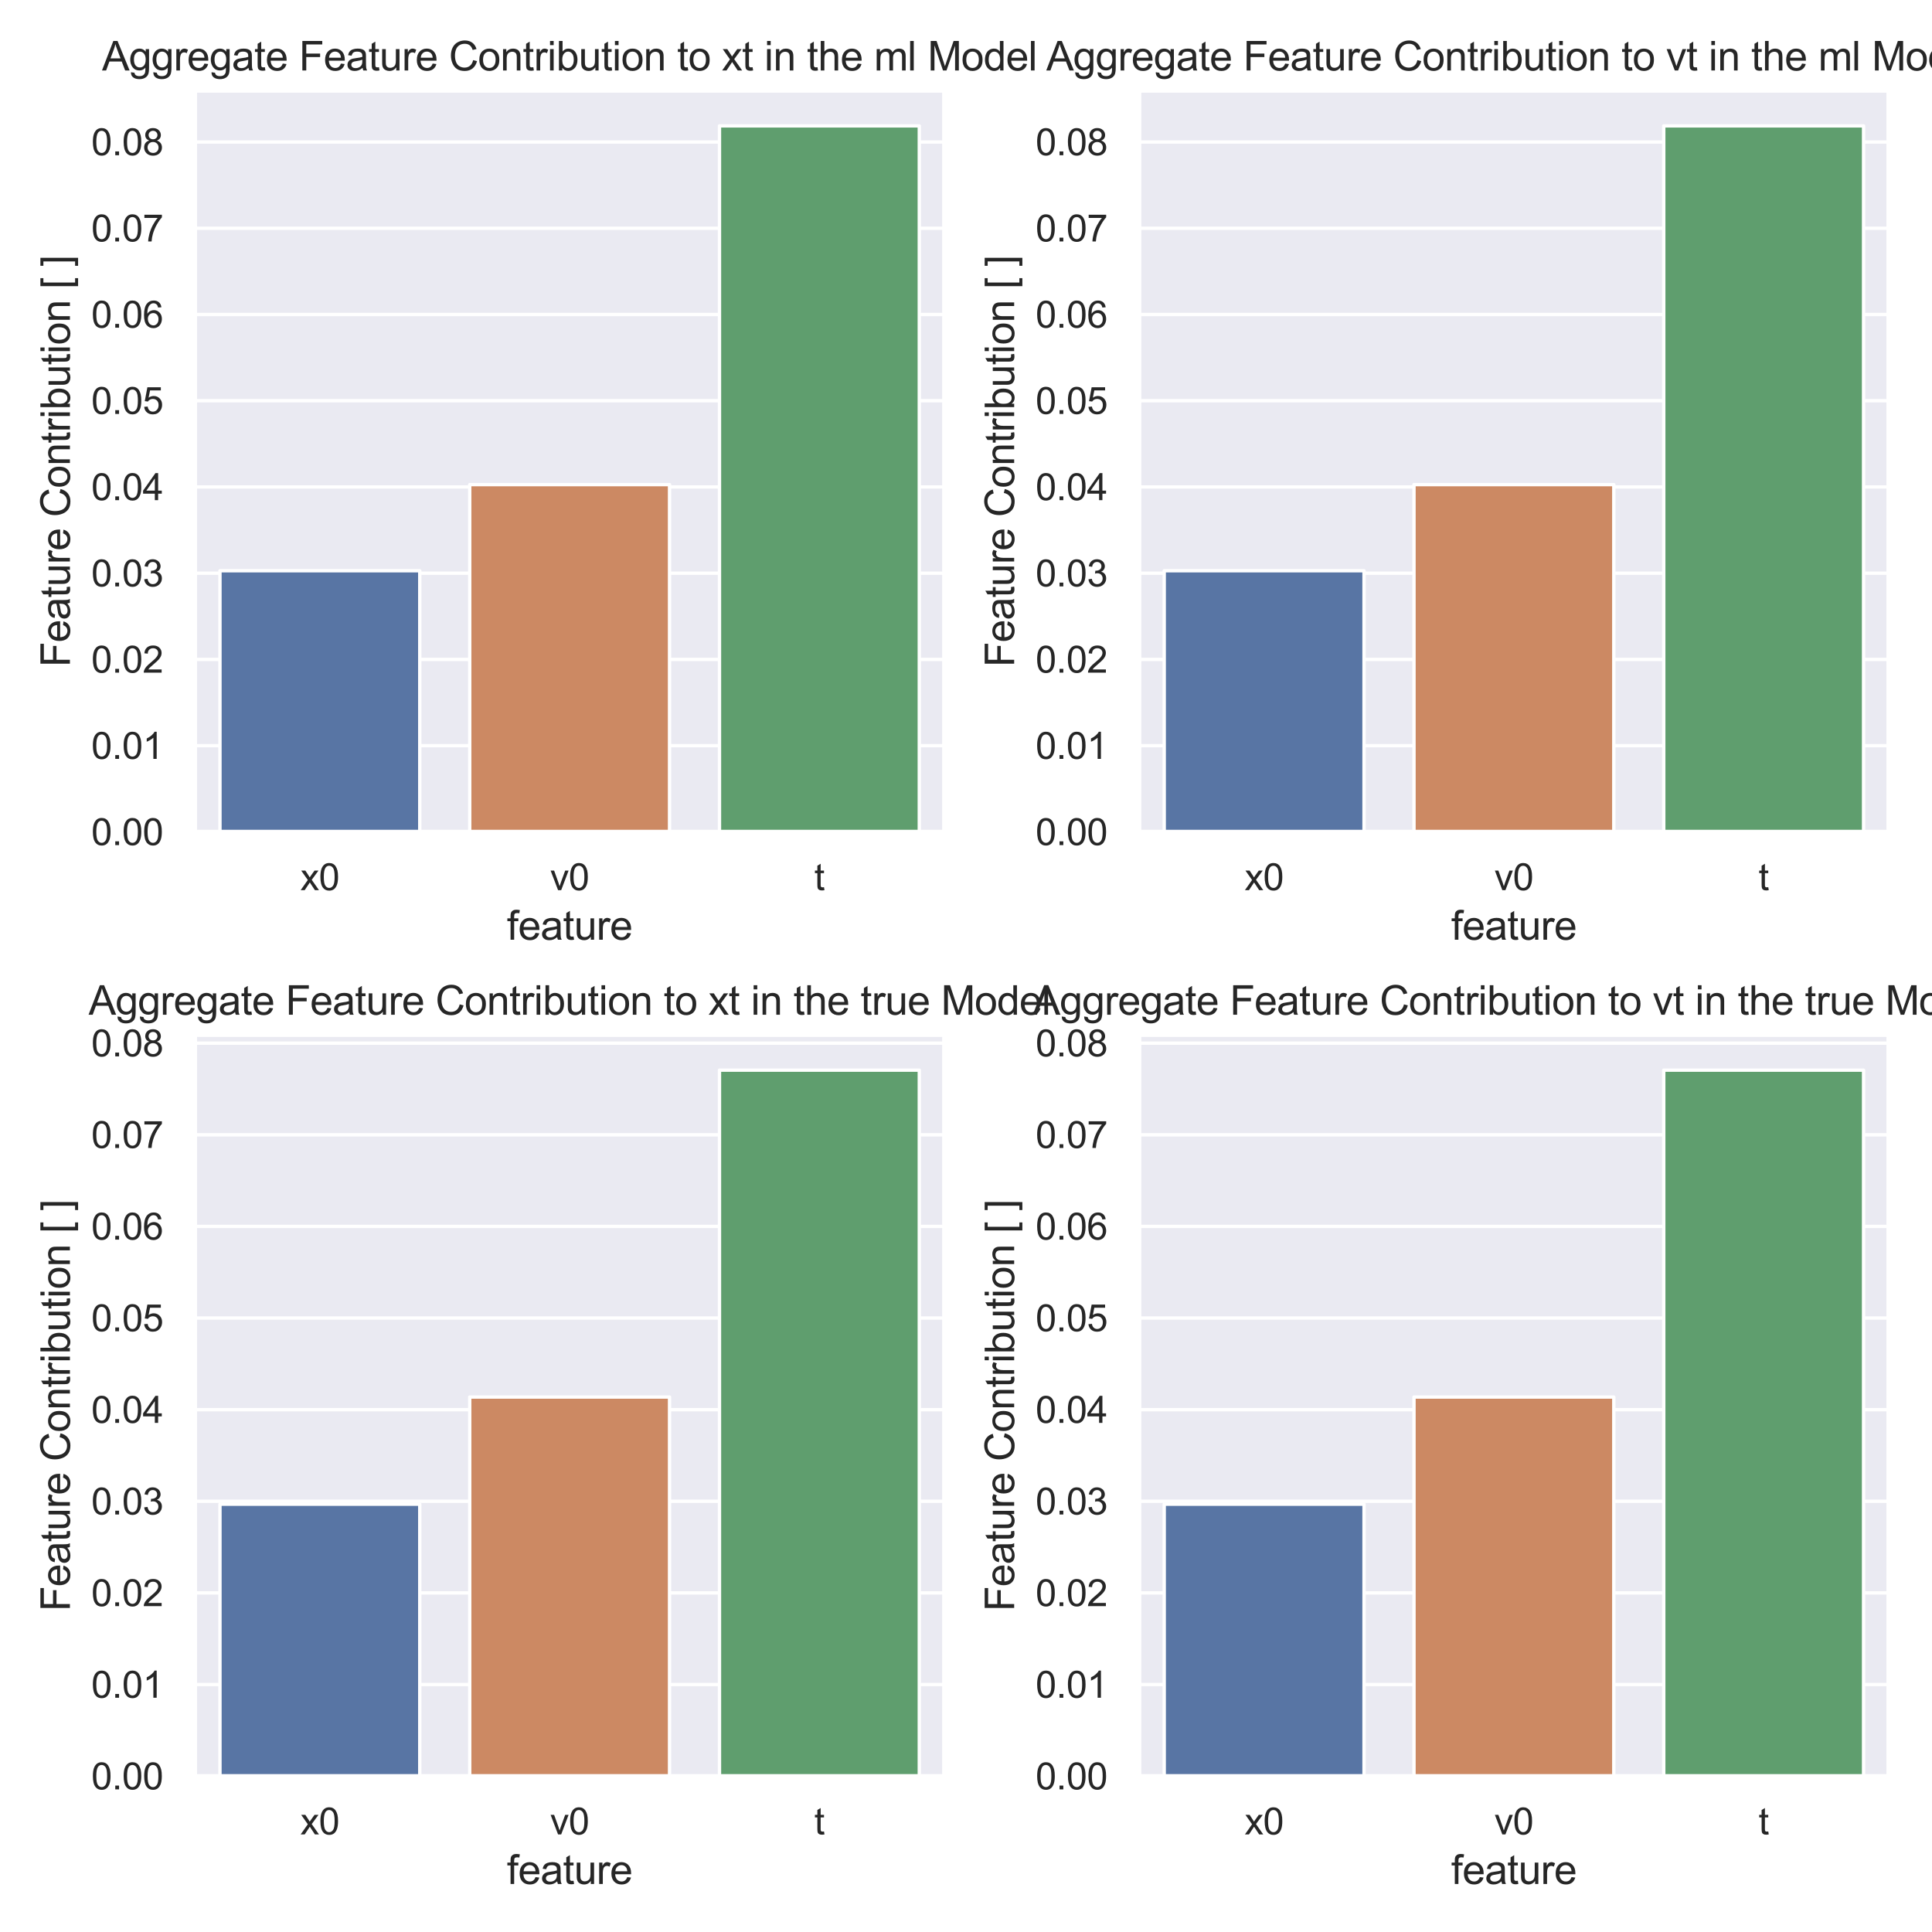 <?xml version="1.0" encoding="utf-8" standalone="no"?>
<!DOCTYPE svg PUBLIC "-//W3C//DTD SVG 1.1//EN"
  "http://www.w3.org/Graphics/SVG/1.1/DTD/svg11.dtd">
<svg height="576pt" version="1.1" viewBox="0 0 576 576" width="576pt" xmlns="http://www.w3.org/2000/svg" xmlns:xlink="http://www.w3.org/1999/xlink">
 <defs>
  <style type="text/css">*{stroke-linecap:butt;stroke-linejoin:round;}</style>
 </defs>
 <g id="figure_1">
  <g id="patch_1">
   <path d="M 0 576 
L 576 576 
L 576 0 
L 0 0 
z
" style="fill:#ffffff;"/>
  </g>
  <g id="axes_1">
   <g id="patch_2">
    <path d="M 58.132 248.02 
L 281.52 248.02 
L 281.52 27.007 
L 58.132 27.007 
z
" style="fill:#eaeaf2;"/>
   </g>
   <g id="matplotlib.axis_1">
    <g id="xtick_1">
     <g id="text_1">
      <!-- x0 -->
      <g style="fill:#262626;" transform="translate(89.555 265.394)scale(0.11 -0.11)">
       <defs>
        <path d="M 47 0 
L 1259 1725 
L 138 3319 
L 841 3319 
L 1350 2541 
Q 1494 2319 1581 2169 
Q 1719 2375 1834 2534 
L 2394 3319 
L 3066 3319 
L 1919 1756 
L 3153 0 
L 2463 0 
L 1781 1031 
L 1600 1309 
L 728 0 
L 47 0 
z
" id="ArialMT-78" transform="scale(0.016)"/>
        <path d="M 266 2259 
Q 266 3072 433 3567 
Q 600 4063 929 4331 
Q 1259 4600 1759 4600 
Q 2128 4600 2406 4451 
Q 2684 4303 2865 4023 
Q 3047 3744 3150 3342 
Q 3253 2941 3253 2259 
Q 3253 1453 3087 958 
Q 2922 463 2592 192 
Q 2263 -78 1759 -78 
Q 1097 -78 719 397 
Q 266 969 266 2259 
z
M 844 2259 
Q 844 1131 1108 757 
Q 1372 384 1759 384 
Q 2147 384 2411 759 
Q 2675 1134 2675 2259 
Q 2675 3391 2411 3762 
Q 2147 4134 1753 4134 
Q 1366 4134 1134 3806 
Q 844 3388 844 2259 
z
" id="ArialMT-30" transform="scale(0.016)"/>
       </defs>
       <use xlink:href="#ArialMT-78"/>
       <use x="50" xlink:href="#ArialMT-30"/>
      </g>
     </g>
    </g>
    <g id="xtick_2">
     <g id="text_2">
      <!-- v0 -->
      <g style="fill:#262626;" transform="translate(164.017 265.394)scale(0.11 -0.11)">
       <defs>
        <path d="M 1344 0 
L 81 3319 
L 675 3319 
L 1388 1331 
Q 1503 1009 1600 663 
Q 1675 925 1809 1294 
L 2547 3319 
L 3125 3319 
L 1869 0 
L 1344 0 
z
" id="ArialMT-76" transform="scale(0.016)"/>
       </defs>
       <use xlink:href="#ArialMT-76"/>
       <use x="50" xlink:href="#ArialMT-30"/>
      </g>
     </g>
    </g>
    <g id="xtick_3">
     <g id="text_3">
      <!-- t -->
      <g style="fill:#262626;" transform="translate(242.761 265.394)scale(0.11 -0.11)">
       <defs>
        <path d="M 1650 503 
L 1731 6 
Q 1494 -44 1306 -44 
Q 1000 -44 831 53 
Q 663 150 594 308 
Q 525 466 525 972 
L 525 2881 
L 113 2881 
L 113 3319 
L 525 3319 
L 525 4141 
L 1084 4478 
L 1084 3319 
L 1650 3319 
L 1650 2881 
L 1084 2881 
L 1084 941 
Q 1084 700 1114 631 
Q 1144 563 1211 522 
Q 1278 481 1403 481 
Q 1497 481 1650 503 
z
" id="ArialMT-74" transform="scale(0.016)"/>
       </defs>
       <use xlink:href="#ArialMT-74"/>
      </g>
     </g>
    </g>
    <g id="text_4">
     <!-- feature -->
     <g style="fill:#262626;" transform="translate(151.148 280.169)scale(0.12 -0.12)">
      <defs>
       <path d="M 556 0 
L 556 2881 
L 59 2881 
L 59 3319 
L 556 3319 
L 556 3672 
Q 556 4006 616 4169 
Q 697 4388 901 4523 
Q 1106 4659 1475 4659 
Q 1713 4659 2000 4603 
L 1916 4113 
Q 1741 4144 1584 4144 
Q 1328 4144 1222 4034 
Q 1116 3925 1116 3625 
L 1116 3319 
L 1763 3319 
L 1763 2881 
L 1116 2881 
L 1116 0 
L 556 0 
z
" id="ArialMT-66" transform="scale(0.016)"/>
       <path d="M 2694 1069 
L 3275 997 
Q 3138 488 2766 206 
Q 2394 -75 1816 -75 
Q 1088 -75 661 373 
Q 234 822 234 1631 
Q 234 2469 665 2931 
Q 1097 3394 1784 3394 
Q 2450 3394 2872 2941 
Q 3294 2488 3294 1666 
Q 3294 1616 3291 1516 
L 816 1516 
Q 847 969 1125 678 
Q 1403 388 1819 388 
Q 2128 388 2347 550 
Q 2566 713 2694 1069 
z
M 847 1978 
L 2700 1978 
Q 2663 2397 2488 2606 
Q 2219 2931 1791 2931 
Q 1403 2931 1139 2672 
Q 875 2413 847 1978 
z
" id="ArialMT-65" transform="scale(0.016)"/>
       <path d="M 2588 409 
Q 2275 144 1986 34 
Q 1697 -75 1366 -75 
Q 819 -75 525 192 
Q 231 459 231 875 
Q 231 1119 342 1320 
Q 453 1522 633 1644 
Q 813 1766 1038 1828 
Q 1203 1872 1538 1913 
Q 2219 1994 2541 2106 
Q 2544 2222 2544 2253 
Q 2544 2597 2384 2738 
Q 2169 2928 1744 2928 
Q 1347 2928 1158 2789 
Q 969 2650 878 2297 
L 328 2372 
Q 403 2725 575 2942 
Q 747 3159 1072 3276 
Q 1397 3394 1825 3394 
Q 2250 3394 2515 3294 
Q 2781 3194 2906 3042 
Q 3031 2891 3081 2659 
Q 3109 2516 3109 2141 
L 3109 1391 
Q 3109 606 3145 398 
Q 3181 191 3288 0 
L 2700 0 
Q 2613 175 2588 409 
z
M 2541 1666 
Q 2234 1541 1622 1453 
Q 1275 1403 1131 1340 
Q 988 1278 909 1158 
Q 831 1038 831 891 
Q 831 666 1001 516 
Q 1172 366 1500 366 
Q 1825 366 2078 508 
Q 2331 650 2450 897 
Q 2541 1088 2541 1459 
L 2541 1666 
z
" id="ArialMT-61" transform="scale(0.016)"/>
       <path d="M 2597 0 
L 2597 488 
Q 2209 -75 1544 -75 
Q 1250 -75 995 37 
Q 741 150 617 320 
Q 494 491 444 738 
Q 409 903 409 1263 
L 409 3319 
L 972 3319 
L 972 1478 
Q 972 1038 1006 884 
Q 1059 663 1231 536 
Q 1403 409 1656 409 
Q 1909 409 2131 539 
Q 2353 669 2445 892 
Q 2538 1116 2538 1541 
L 2538 3319 
L 3100 3319 
L 3100 0 
L 2597 0 
z
" id="ArialMT-75" transform="scale(0.016)"/>
       <path d="M 416 0 
L 416 3319 
L 922 3319 
L 922 2816 
Q 1116 3169 1280 3281 
Q 1444 3394 1641 3394 
Q 1925 3394 2219 3213 
L 2025 2691 
Q 1819 2813 1613 2813 
Q 1428 2813 1281 2702 
Q 1134 2591 1072 2394 
Q 978 2094 978 1738 
L 978 0 
L 416 0 
z
" id="ArialMT-72" transform="scale(0.016)"/>
      </defs>
      <use xlink:href="#ArialMT-66"/>
      <use x="27.783" xlink:href="#ArialMT-65"/>
      <use x="83.398" xlink:href="#ArialMT-61"/>
      <use x="139.014" xlink:href="#ArialMT-74"/>
      <use x="166.797" xlink:href="#ArialMT-75"/>
      <use x="222.412" xlink:href="#ArialMT-72"/>
      <use x="255.713" xlink:href="#ArialMT-65"/>
     </g>
    </g>
   </g>
   <g id="matplotlib.axis_2">
    <g id="ytick_1">
     <g id="line2d_1">
      <path clip-path="url(#pa9ceccfc7e)" d="M 58.132 248.02 
L 281.52 248.02 
" style="fill:none;stroke:#ffffff;stroke-linecap:round;"/>
     </g>
     <g id="text_5">
      <!-- 0.00 -->
      <g style="fill:#262626;" transform="translate(27.225 251.957)scale(0.11 -0.11)">
       <defs>
        <path d="M 581 0 
L 581 641 
L 1222 641 
L 1222 0 
L 581 0 
z
" id="ArialMT-2e" transform="scale(0.016)"/>
       </defs>
       <use xlink:href="#ArialMT-30"/>
       <use x="55.615" xlink:href="#ArialMT-2e"/>
       <use x="83.398" xlink:href="#ArialMT-30"/>
       <use x="139.014" xlink:href="#ArialMT-30"/>
      </g>
     </g>
    </g>
    <g id="ytick_2">
     <g id="line2d_2">
      <path clip-path="url(#pa9ceccfc7e)" d="M 58.132 222.31 
L 281.52 222.31 
" style="fill:none;stroke:#ffffff;stroke-linecap:round;"/>
     </g>
     <g id="text_6">
      <!-- 0.01 -->
      <g style="fill:#262626;" transform="translate(27.225 226.247)scale(0.11 -0.11)">
       <defs>
        <path d="M 2384 0 
L 1822 0 
L 1822 3584 
Q 1619 3391 1289 3197 
Q 959 3003 697 2906 
L 697 3450 
Q 1169 3672 1522 3987 
Q 1875 4303 2022 4600 
L 2384 4600 
L 2384 0 
z
" id="ArialMT-31" transform="scale(0.016)"/>
       </defs>
       <use xlink:href="#ArialMT-30"/>
       <use x="55.615" xlink:href="#ArialMT-2e"/>
       <use x="83.398" xlink:href="#ArialMT-30"/>
       <use x="139.014" xlink:href="#ArialMT-31"/>
      </g>
     </g>
    </g>
    <g id="ytick_3">
     <g id="line2d_3">
      <path clip-path="url(#pa9ceccfc7e)" d="M 58.132 196.6 
L 281.52 196.6 
" style="fill:none;stroke:#ffffff;stroke-linecap:round;"/>
     </g>
     <g id="text_7">
      <!-- 0.02 -->
      <g style="fill:#262626;" transform="translate(27.225 200.537)scale(0.11 -0.11)">
       <defs>
        <path d="M 3222 541 
L 3222 0 
L 194 0 
Q 188 203 259 391 
Q 375 700 629 1000 
Q 884 1300 1366 1694 
Q 2113 2306 2375 2664 
Q 2638 3022 2638 3341 
Q 2638 3675 2398 3904 
Q 2159 4134 1775 4134 
Q 1369 4134 1125 3890 
Q 881 3647 878 3216 
L 300 3275 
Q 359 3922 746 4261 
Q 1134 4600 1788 4600 
Q 2447 4600 2831 4234 
Q 3216 3869 3216 3328 
Q 3216 3053 3103 2787 
Q 2991 2522 2730 2228 
Q 2469 1934 1863 1422 
Q 1356 997 1212 845 
Q 1069 694 975 541 
L 3222 541 
z
" id="ArialMT-32" transform="scale(0.016)"/>
       </defs>
       <use xlink:href="#ArialMT-30"/>
       <use x="55.615" xlink:href="#ArialMT-2e"/>
       <use x="83.398" xlink:href="#ArialMT-30"/>
       <use x="139.014" xlink:href="#ArialMT-32"/>
      </g>
     </g>
    </g>
    <g id="ytick_4">
     <g id="line2d_4">
      <path clip-path="url(#pa9ceccfc7e)" d="M 58.132 170.89 
L 281.52 170.89 
" style="fill:none;stroke:#ffffff;stroke-linecap:round;"/>
     </g>
     <g id="text_8">
      <!-- 0.03 -->
      <g style="fill:#262626;" transform="translate(27.225 174.827)scale(0.11 -0.11)">
       <defs>
        <path d="M 269 1209 
L 831 1284 
Q 928 806 1161 595 
Q 1394 384 1728 384 
Q 2125 384 2398 659 
Q 2672 934 2672 1341 
Q 2672 1728 2419 1979 
Q 2166 2231 1775 2231 
Q 1616 2231 1378 2169 
L 1441 2663 
Q 1497 2656 1531 2656 
Q 1891 2656 2178 2843 
Q 2466 3031 2466 3422 
Q 2466 3731 2256 3934 
Q 2047 4138 1716 4138 
Q 1388 4138 1169 3931 
Q 950 3725 888 3313 
L 325 3413 
Q 428 3978 793 4289 
Q 1159 4600 1703 4600 
Q 2078 4600 2393 4439 
Q 2709 4278 2876 4000 
Q 3044 3722 3044 3409 
Q 3044 3113 2884 2869 
Q 2725 2625 2413 2481 
Q 2819 2388 3044 2092 
Q 3269 1797 3269 1353 
Q 3269 753 2831 336 
Q 2394 -81 1725 -81 
Q 1122 -81 723 278 
Q 325 638 269 1209 
z
" id="ArialMT-33" transform="scale(0.016)"/>
       </defs>
       <use xlink:href="#ArialMT-30"/>
       <use x="55.615" xlink:href="#ArialMT-2e"/>
       <use x="83.398" xlink:href="#ArialMT-30"/>
       <use x="139.014" xlink:href="#ArialMT-33"/>
      </g>
     </g>
    </g>
    <g id="ytick_5">
     <g id="line2d_5">
      <path clip-path="url(#pa9ceccfc7e)" d="M 58.132 145.18 
L 281.52 145.18 
" style="fill:none;stroke:#ffffff;stroke-linecap:round;"/>
     </g>
     <g id="text_9">
      <!-- 0.04 -->
      <g style="fill:#262626;" transform="translate(27.225 149.117)scale(0.11 -0.11)">
       <defs>
        <path d="M 2069 0 
L 2069 1097 
L 81 1097 
L 81 1613 
L 2172 4581 
L 2631 4581 
L 2631 1613 
L 3250 1613 
L 3250 1097 
L 2631 1097 
L 2631 0 
L 2069 0 
z
M 2069 1613 
L 2069 3678 
L 634 1613 
L 2069 1613 
z
" id="ArialMT-34" transform="scale(0.016)"/>
       </defs>
       <use xlink:href="#ArialMT-30"/>
       <use x="55.615" xlink:href="#ArialMT-2e"/>
       <use x="83.398" xlink:href="#ArialMT-30"/>
       <use x="139.014" xlink:href="#ArialMT-34"/>
      </g>
     </g>
    </g>
    <g id="ytick_6">
     <g id="line2d_6">
      <path clip-path="url(#pa9ceccfc7e)" d="M 58.132 119.47 
L 281.52 119.47 
" style="fill:none;stroke:#ffffff;stroke-linecap:round;"/>
     </g>
     <g id="text_10">
      <!-- 0.05 -->
      <g style="fill:#262626;" transform="translate(27.225 123.407)scale(0.11 -0.11)">
       <defs>
        <path d="M 266 1200 
L 856 1250 
Q 922 819 1161 601 
Q 1400 384 1738 384 
Q 2144 384 2425 690 
Q 2706 997 2706 1503 
Q 2706 1984 2436 2262 
Q 2166 2541 1728 2541 
Q 1456 2541 1237 2417 
Q 1019 2294 894 2097 
L 366 2166 
L 809 4519 
L 3088 4519 
L 3088 3981 
L 1259 3981 
L 1013 2750 
Q 1425 3038 1878 3038 
Q 2478 3038 2890 2622 
Q 3303 2206 3303 1553 
Q 3303 931 2941 478 
Q 2500 -78 1738 -78 
Q 1113 -78 717 272 
Q 322 622 266 1200 
z
" id="ArialMT-35" transform="scale(0.016)"/>
       </defs>
       <use xlink:href="#ArialMT-30"/>
       <use x="55.615" xlink:href="#ArialMT-2e"/>
       <use x="83.398" xlink:href="#ArialMT-30"/>
       <use x="139.014" xlink:href="#ArialMT-35"/>
      </g>
     </g>
    </g>
    <g id="ytick_7">
     <g id="line2d_7">
      <path clip-path="url(#pa9ceccfc7e)" d="M 58.132 93.76 
L 281.52 93.76 
" style="fill:none;stroke:#ffffff;stroke-linecap:round;"/>
     </g>
     <g id="text_11">
      <!-- 0.06 -->
      <g style="fill:#262626;" transform="translate(27.225 97.696)scale(0.11 -0.11)">
       <defs>
        <path d="M 3184 3459 
L 2625 3416 
Q 2550 3747 2413 3897 
Q 2184 4138 1850 4138 
Q 1581 4138 1378 3988 
Q 1113 3794 959 3422 
Q 806 3050 800 2363 
Q 1003 2672 1297 2822 
Q 1591 2972 1913 2972 
Q 2475 2972 2870 2558 
Q 3266 2144 3266 1488 
Q 3266 1056 3080 686 
Q 2894 316 2569 119 
Q 2244 -78 1831 -78 
Q 1128 -78 684 439 
Q 241 956 241 2144 
Q 241 3472 731 4075 
Q 1159 4600 1884 4600 
Q 2425 4600 2770 4297 
Q 3116 3994 3184 3459 
z
M 888 1484 
Q 888 1194 1011 928 
Q 1134 663 1356 523 
Q 1578 384 1822 384 
Q 2178 384 2434 671 
Q 2691 959 2691 1453 
Q 2691 1928 2437 2201 
Q 2184 2475 1800 2475 
Q 1419 2475 1153 2201 
Q 888 1928 888 1484 
z
" id="ArialMT-36" transform="scale(0.016)"/>
       </defs>
       <use xlink:href="#ArialMT-30"/>
       <use x="55.615" xlink:href="#ArialMT-2e"/>
       <use x="83.398" xlink:href="#ArialMT-30"/>
       <use x="139.014" xlink:href="#ArialMT-36"/>
      </g>
     </g>
    </g>
    <g id="ytick_8">
     <g id="line2d_8">
      <path clip-path="url(#pa9ceccfc7e)" d="M 58.132 68.05 
L 281.52 68.05 
" style="fill:none;stroke:#ffffff;stroke-linecap:round;"/>
     </g>
     <g id="text_12">
      <!-- 0.07 -->
      <g style="fill:#262626;" transform="translate(27.225 71.986)scale(0.11 -0.11)">
       <defs>
        <path d="M 303 3981 
L 303 4522 
L 3269 4522 
L 3269 4084 
Q 2831 3619 2401 2847 
Q 1972 2075 1738 1259 
Q 1569 684 1522 0 
L 944 0 
Q 953 541 1156 1306 
Q 1359 2072 1739 2783 
Q 2119 3494 2547 3981 
L 303 3981 
z
" id="ArialMT-37" transform="scale(0.016)"/>
       </defs>
       <use xlink:href="#ArialMT-30"/>
       <use x="55.615" xlink:href="#ArialMT-2e"/>
       <use x="83.398" xlink:href="#ArialMT-30"/>
       <use x="139.014" xlink:href="#ArialMT-37"/>
      </g>
     </g>
    </g>
    <g id="ytick_9">
     <g id="line2d_9">
      <path clip-path="url(#pa9ceccfc7e)" d="M 58.132 42.34 
L 281.52 42.34 
" style="fill:none;stroke:#ffffff;stroke-linecap:round;"/>
     </g>
     <g id="text_13">
      <!-- 0.08 -->
      <g style="fill:#262626;" transform="translate(27.225 46.276)scale(0.11 -0.11)">
       <defs>
        <path d="M 1131 2484 
Q 781 2613 612 2850 
Q 444 3088 444 3419 
Q 444 3919 803 4259 
Q 1163 4600 1759 4600 
Q 2359 4600 2725 4251 
Q 3091 3903 3091 3403 
Q 3091 3084 2923 2848 
Q 2756 2613 2416 2484 
Q 2838 2347 3058 2040 
Q 3278 1734 3278 1309 
Q 3278 722 2862 322 
Q 2447 -78 1769 -78 
Q 1091 -78 675 323 
Q 259 725 259 1325 
Q 259 1772 486 2073 
Q 713 2375 1131 2484 
z
M 1019 3438 
Q 1019 3113 1228 2906 
Q 1438 2700 1772 2700 
Q 2097 2700 2305 2904 
Q 2513 3109 2513 3406 
Q 2513 3716 2298 3927 
Q 2084 4138 1766 4138 
Q 1444 4138 1231 3931 
Q 1019 3725 1019 3438 
z
M 838 1322 
Q 838 1081 952 856 
Q 1066 631 1291 507 
Q 1516 384 1775 384 
Q 2178 384 2440 643 
Q 2703 903 2703 1303 
Q 2703 1709 2433 1975 
Q 2163 2241 1756 2241 
Q 1359 2241 1098 1978 
Q 838 1716 838 1322 
z
" id="ArialMT-38" transform="scale(0.016)"/>
       </defs>
       <use xlink:href="#ArialMT-30"/>
       <use x="55.615" xlink:href="#ArialMT-2e"/>
       <use x="83.398" xlink:href="#ArialMT-30"/>
       <use x="139.014" xlink:href="#ArialMT-38"/>
      </g>
     </g>
    </g>
    <g id="text_14">
     <!-- Feature Contribution [ ] -->
     <g style="fill:#262626;" transform="translate(20.84 198.874)rotate(-90)scale(0.12 -0.12)">
      <defs>
       <path d="M 525 0 
L 525 4581 
L 3616 4581 
L 3616 4041 
L 1131 4041 
L 1131 2622 
L 3281 2622 
L 3281 2081 
L 1131 2081 
L 1131 0 
L 525 0 
z
" id="ArialMT-46" transform="scale(0.016)"/>
       <path id="ArialMT-20" transform="scale(0.016)"/>
       <path d="M 3763 1606 
L 4369 1453 
Q 4178 706 3683 314 
Q 3188 -78 2472 -78 
Q 1731 -78 1267 223 
Q 803 525 561 1097 
Q 319 1669 319 2325 
Q 319 3041 592 3573 
Q 866 4106 1370 4382 
Q 1875 4659 2481 4659 
Q 3169 4659 3637 4309 
Q 4106 3959 4291 3325 
L 3694 3184 
Q 3534 3684 3231 3912 
Q 2928 4141 2469 4141 
Q 1941 4141 1586 3887 
Q 1231 3634 1087 3207 
Q 944 2781 944 2328 
Q 944 1744 1114 1308 
Q 1284 872 1643 656 
Q 2003 441 2422 441 
Q 2931 441 3284 734 
Q 3638 1028 3763 1606 
z
" id="ArialMT-43" transform="scale(0.016)"/>
       <path d="M 213 1659 
Q 213 2581 725 3025 
Q 1153 3394 1769 3394 
Q 2453 3394 2887 2945 
Q 3322 2497 3322 1706 
Q 3322 1066 3130 698 
Q 2938 331 2570 128 
Q 2203 -75 1769 -75 
Q 1072 -75 642 372 
Q 213 819 213 1659 
z
M 791 1659 
Q 791 1022 1069 705 
Q 1347 388 1769 388 
Q 2188 388 2466 706 
Q 2744 1025 2744 1678 
Q 2744 2294 2464 2611 
Q 2184 2928 1769 2928 
Q 1347 2928 1069 2612 
Q 791 2297 791 1659 
z
" id="ArialMT-6f" transform="scale(0.016)"/>
       <path d="M 422 0 
L 422 3319 
L 928 3319 
L 928 2847 
Q 1294 3394 1984 3394 
Q 2284 3394 2536 3286 
Q 2788 3178 2913 3003 
Q 3038 2828 3088 2588 
Q 3119 2431 3119 2041 
L 3119 0 
L 2556 0 
L 2556 2019 
Q 2556 2363 2490 2533 
Q 2425 2703 2258 2804 
Q 2091 2906 1866 2906 
Q 1506 2906 1245 2678 
Q 984 2450 984 1813 
L 984 0 
L 422 0 
z
" id="ArialMT-6e" transform="scale(0.016)"/>
       <path d="M 425 3934 
L 425 4581 
L 988 4581 
L 988 3934 
L 425 3934 
z
M 425 0 
L 425 3319 
L 988 3319 
L 988 0 
L 425 0 
z
" id="ArialMT-69" transform="scale(0.016)"/>
       <path d="M 941 0 
L 419 0 
L 419 4581 
L 981 4581 
L 981 2947 
Q 1338 3394 1891 3394 
Q 2197 3394 2470 3270 
Q 2744 3147 2920 2923 
Q 3097 2700 3197 2384 
Q 3297 2069 3297 1709 
Q 3297 856 2875 390 
Q 2453 -75 1863 -75 
Q 1275 -75 941 416 
L 941 0 
z
M 934 1684 
Q 934 1088 1097 822 
Q 1363 388 1816 388 
Q 2184 388 2453 708 
Q 2722 1028 2722 1663 
Q 2722 2313 2464 2622 
Q 2206 2931 1841 2931 
Q 1472 2931 1203 2611 
Q 934 2291 934 1684 
z
" id="ArialMT-62" transform="scale(0.016)"/>
       <path d="M 434 -1272 
L 434 4581 
L 1675 4581 
L 1675 4116 
L 997 4116 
L 997 -806 
L 1675 -806 
L 1675 -1272 
L 434 -1272 
z
" id="ArialMT-5b" transform="scale(0.016)"/>
       <path d="M 1363 -1272 
L 122 -1272 
L 122 -806 
L 800 -806 
L 800 4116 
L 122 4116 
L 122 4581 
L 1363 4581 
L 1363 -1272 
z
" id="ArialMT-5d" transform="scale(0.016)"/>
      </defs>
      <use xlink:href="#ArialMT-46"/>
      <use x="61.084" xlink:href="#ArialMT-65"/>
      <use x="116.699" xlink:href="#ArialMT-61"/>
      <use x="172.314" xlink:href="#ArialMT-74"/>
      <use x="200.098" xlink:href="#ArialMT-75"/>
      <use x="255.713" xlink:href="#ArialMT-72"/>
      <use x="289.014" xlink:href="#ArialMT-65"/>
      <use x="344.629" xlink:href="#ArialMT-20"/>
      <use x="372.412" xlink:href="#ArialMT-43"/>
      <use x="444.629" xlink:href="#ArialMT-6f"/>
      <use x="500.244" xlink:href="#ArialMT-6e"/>
      <use x="555.859" xlink:href="#ArialMT-74"/>
      <use x="583.643" xlink:href="#ArialMT-72"/>
      <use x="616.943" xlink:href="#ArialMT-69"/>
      <use x="639.16" xlink:href="#ArialMT-62"/>
      <use x="694.775" xlink:href="#ArialMT-75"/>
      <use x="750.391" xlink:href="#ArialMT-74"/>
      <use x="778.174" xlink:href="#ArialMT-69"/>
      <use x="800.391" xlink:href="#ArialMT-6f"/>
      <use x="856.006" xlink:href="#ArialMT-6e"/>
      <use x="911.621" xlink:href="#ArialMT-20"/>
      <use x="939.404" xlink:href="#ArialMT-5b"/>
      <use x="967.188" xlink:href="#ArialMT-20"/>
      <use x="994.971" xlink:href="#ArialMT-5d"/>
     </g>
    </g>
   </g>
   <g id="patch_3">
    <path clip-path="url(#pa9ceccfc7e)" d="M 65.578 248.02 
L 125.148 248.02 
L 125.148 170.162 
L 65.578 170.162 
z
" style="fill:#5875a4;stroke:#ffffff;stroke-linejoin:miter;"/>
   </g>
   <g id="patch_4">
    <path clip-path="url(#pa9ceccfc7e)" d="M 140.041 248.02 
L 199.611 248.02 
L 199.611 144.481 
L 140.041 144.481 
z
" style="fill:#cc8963;stroke:#ffffff;stroke-linejoin:miter;"/>
   </g>
   <g id="patch_5">
    <path clip-path="url(#pa9ceccfc7e)" d="M 214.504 248.02 
L 274.074 248.02 
L 274.074 37.531 
L 214.504 37.531 
z
" style="fill:#5f9e6e;stroke:#ffffff;stroke-linejoin:miter;"/>
   </g>
   <g id="line2d_10">
    <path clip-path="url(#pa9ceccfc7e)" style="fill:none;stroke:#424242;stroke-linecap:round;stroke-width:2.7;"/>
   </g>
   <g id="line2d_11">
    <path clip-path="url(#pa9ceccfc7e)" style="fill:none;stroke:#424242;stroke-linecap:round;stroke-width:2.7;"/>
   </g>
   <g id="line2d_12">
    <path clip-path="url(#pa9ceccfc7e)" style="fill:none;stroke:#424242;stroke-linecap:round;stroke-width:2.7;"/>
   </g>
   <g id="patch_6">
    <path d="M 58.132 248.02 
L 58.132 27.007 
" style="fill:none;stroke:#ffffff;stroke-linecap:square;stroke-linejoin:miter;stroke-width:1.25;"/>
   </g>
   <g id="patch_7">
    <path d="M 281.52 248.02 
L 281.52 27.007 
" style="fill:none;stroke:#ffffff;stroke-linecap:square;stroke-linejoin:miter;stroke-width:1.25;"/>
   </g>
   <g id="patch_8">
    <path d="M 58.132 248.02 
L 281.52 248.02 
" style="fill:none;stroke:#ffffff;stroke-linecap:square;stroke-linejoin:miter;stroke-width:1.25;"/>
   </g>
   <g id="patch_9">
    <path d="M 58.132 27.007 
L 281.52 27.007 
" style="fill:none;stroke:#ffffff;stroke-linecap:square;stroke-linejoin:miter;stroke-width:1.25;"/>
   </g>
   <g id="text_15">
    <!-- Aggregate Feature Contribution to xt in the ml Model -->
    <g style="fill:#262626;" transform="translate(30.427 21.007)scale(0.12 -0.12)">
     <defs>
      <path d="M -9 0 
L 1750 4581 
L 2403 4581 
L 4278 0 
L 3588 0 
L 3053 1388 
L 1138 1388 
L 634 0 
L -9 0 
z
M 1313 1881 
L 2866 1881 
L 2388 3150 
Q 2169 3728 2063 4100 
Q 1975 3659 1816 3225 
L 1313 1881 
z
" id="ArialMT-41" transform="scale(0.016)"/>
      <path d="M 319 -275 
L 866 -356 
Q 900 -609 1056 -725 
Q 1266 -881 1628 -881 
Q 2019 -881 2231 -725 
Q 2444 -569 2519 -288 
Q 2563 -116 2559 434 
Q 2191 0 1641 0 
Q 956 0 581 494 
Q 206 988 206 1678 
Q 206 2153 378 2554 
Q 550 2956 876 3175 
Q 1203 3394 1644 3394 
Q 2231 3394 2613 2919 
L 2613 3319 
L 3131 3319 
L 3131 450 
Q 3131 -325 2973 -648 
Q 2816 -972 2473 -1159 
Q 2131 -1347 1631 -1347 
Q 1038 -1347 672 -1080 
Q 306 -813 319 -275 
z
M 784 1719 
Q 784 1066 1043 766 
Q 1303 466 1694 466 
Q 2081 466 2343 764 
Q 2606 1063 2606 1700 
Q 2606 2309 2336 2618 
Q 2066 2928 1684 2928 
Q 1309 2928 1046 2623 
Q 784 2319 784 1719 
z
" id="ArialMT-67" transform="scale(0.016)"/>
      <path d="M 422 0 
L 422 4581 
L 984 4581 
L 984 2938 
Q 1378 3394 1978 3394 
Q 2347 3394 2619 3248 
Q 2891 3103 3008 2847 
Q 3125 2591 3125 2103 
L 3125 0 
L 2563 0 
L 2563 2103 
Q 2563 2525 2380 2717 
Q 2197 2909 1863 2909 
Q 1613 2909 1392 2779 
Q 1172 2650 1078 2428 
Q 984 2206 984 1816 
L 984 0 
L 422 0 
z
" id="ArialMT-68" transform="scale(0.016)"/>
      <path d="M 422 0 
L 422 3319 
L 925 3319 
L 925 2853 
Q 1081 3097 1340 3245 
Q 1600 3394 1931 3394 
Q 2300 3394 2536 3241 
Q 2772 3088 2869 2813 
Q 3263 3394 3894 3394 
Q 4388 3394 4653 3120 
Q 4919 2847 4919 2278 
L 4919 0 
L 4359 0 
L 4359 2091 
Q 4359 2428 4304 2576 
Q 4250 2725 4106 2815 
Q 3963 2906 3769 2906 
Q 3419 2906 3187 2673 
Q 2956 2441 2956 1928 
L 2956 0 
L 2394 0 
L 2394 2156 
Q 2394 2531 2256 2718 
Q 2119 2906 1806 2906 
Q 1569 2906 1367 2781 
Q 1166 2656 1075 2415 
Q 984 2175 984 1722 
L 984 0 
L 422 0 
z
" id="ArialMT-6d" transform="scale(0.016)"/>
      <path d="M 409 0 
L 409 4581 
L 972 4581 
L 972 0 
L 409 0 
z
" id="ArialMT-6c" transform="scale(0.016)"/>
      <path d="M 475 0 
L 475 4581 
L 1388 4581 
L 2472 1338 
Q 2622 884 2691 659 
Q 2769 909 2934 1394 
L 4031 4581 
L 4847 4581 
L 4847 0 
L 4263 0 
L 4263 3834 
L 2931 0 
L 2384 0 
L 1059 3900 
L 1059 0 
L 475 0 
z
" id="ArialMT-4d" transform="scale(0.016)"/>
      <path d="M 2575 0 
L 2575 419 
Q 2259 -75 1647 -75 
Q 1250 -75 917 144 
Q 584 363 401 755 
Q 219 1147 219 1656 
Q 219 2153 384 2558 
Q 550 2963 881 3178 
Q 1213 3394 1622 3394 
Q 1922 3394 2156 3267 
Q 2391 3141 2538 2938 
L 2538 4581 
L 3097 4581 
L 3097 0 
L 2575 0 
z
M 797 1656 
Q 797 1019 1065 703 
Q 1334 388 1700 388 
Q 2069 388 2326 689 
Q 2584 991 2584 1609 
Q 2584 2291 2321 2609 
Q 2059 2928 1675 2928 
Q 1300 2928 1048 2622 
Q 797 2316 797 1656 
z
" id="ArialMT-64" transform="scale(0.016)"/>
     </defs>
     <use xlink:href="#ArialMT-41"/>
     <use x="66.699" xlink:href="#ArialMT-67"/>
     <use x="122.314" xlink:href="#ArialMT-67"/>
     <use x="177.93" xlink:href="#ArialMT-72"/>
     <use x="211.23" xlink:href="#ArialMT-65"/>
     <use x="266.846" xlink:href="#ArialMT-67"/>
     <use x="322.461" xlink:href="#ArialMT-61"/>
     <use x="378.076" xlink:href="#ArialMT-74"/>
     <use x="405.859" xlink:href="#ArialMT-65"/>
     <use x="461.475" xlink:href="#ArialMT-20"/>
     <use x="489.258" xlink:href="#ArialMT-46"/>
     <use x="550.342" xlink:href="#ArialMT-65"/>
     <use x="605.957" xlink:href="#ArialMT-61"/>
     <use x="661.572" xlink:href="#ArialMT-74"/>
     <use x="689.355" xlink:href="#ArialMT-75"/>
     <use x="744.971" xlink:href="#ArialMT-72"/>
     <use x="778.271" xlink:href="#ArialMT-65"/>
     <use x="833.887" xlink:href="#ArialMT-20"/>
     <use x="861.67" xlink:href="#ArialMT-43"/>
     <use x="933.887" xlink:href="#ArialMT-6f"/>
     <use x="989.502" xlink:href="#ArialMT-6e"/>
     <use x="1045.117" xlink:href="#ArialMT-74"/>
     <use x="1072.9" xlink:href="#ArialMT-72"/>
     <use x="1106.201" xlink:href="#ArialMT-69"/>
     <use x="1128.418" xlink:href="#ArialMT-62"/>
     <use x="1184.033" xlink:href="#ArialMT-75"/>
     <use x="1239.648" xlink:href="#ArialMT-74"/>
     <use x="1267.432" xlink:href="#ArialMT-69"/>
     <use x="1289.648" xlink:href="#ArialMT-6f"/>
     <use x="1345.264" xlink:href="#ArialMT-6e"/>
     <use x="1400.879" xlink:href="#ArialMT-20"/>
     <use x="1428.662" xlink:href="#ArialMT-74"/>
     <use x="1456.445" xlink:href="#ArialMT-6f"/>
     <use x="1512.061" xlink:href="#ArialMT-20"/>
     <use x="1539.844" xlink:href="#ArialMT-78"/>
     <use x="1589.844" xlink:href="#ArialMT-74"/>
     <use x="1617.627" xlink:href="#ArialMT-20"/>
     <use x="1645.41" xlink:href="#ArialMT-69"/>
     <use x="1667.627" xlink:href="#ArialMT-6e"/>
     <use x="1723.242" xlink:href="#ArialMT-20"/>
     <use x="1751.025" xlink:href="#ArialMT-74"/>
     <use x="1778.809" xlink:href="#ArialMT-68"/>
     <use x="1834.424" xlink:href="#ArialMT-65"/>
     <use x="1890.039" xlink:href="#ArialMT-20"/>
     <use x="1917.822" xlink:href="#ArialMT-6d"/>
     <use x="2001.123" xlink:href="#ArialMT-6c"/>
     <use x="2023.34" xlink:href="#ArialMT-20"/>
     <use x="2051.123" xlink:href="#ArialMT-4d"/>
     <use x="2134.424" xlink:href="#ArialMT-6f"/>
     <use x="2190.039" xlink:href="#ArialMT-64"/>
     <use x="2245.654" xlink:href="#ArialMT-65"/>
     <use x="2301.27" xlink:href="#ArialMT-6c"/>
    </g>
   </g>
  </g>
  <g id="axes_2">
   <g id="patch_10">
    <path d="M 339.652 248.02 
L 563.04 248.02 
L 563.04 27.007 
L 339.652 27.007 
z
" style="fill:#eaeaf2;"/>
   </g>
   <g id="matplotlib.axis_3">
    <g id="xtick_4">
     <g id="text_16">
      <!-- x0 -->
      <g style="fill:#262626;" transform="translate(371.075 265.394)scale(0.11 -0.11)">
       <use xlink:href="#ArialMT-78"/>
       <use x="50" xlink:href="#ArialMT-30"/>
      </g>
     </g>
    </g>
    <g id="xtick_5">
     <g id="text_17">
      <!-- v0 -->
      <g style="fill:#262626;" transform="translate(445.537 265.394)scale(0.11 -0.11)">
       <use xlink:href="#ArialMT-76"/>
       <use x="50" xlink:href="#ArialMT-30"/>
      </g>
     </g>
    </g>
    <g id="xtick_6">
     <g id="text_18">
      <!-- t -->
      <g style="fill:#262626;" transform="translate(524.281 265.394)scale(0.11 -0.11)">
       <use xlink:href="#ArialMT-74"/>
      </g>
     </g>
    </g>
    <g id="text_19">
     <!-- feature -->
     <g style="fill:#262626;" transform="translate(432.668 280.169)scale(0.12 -0.12)">
      <use xlink:href="#ArialMT-66"/>
      <use x="27.783" xlink:href="#ArialMT-65"/>
      <use x="83.398" xlink:href="#ArialMT-61"/>
      <use x="139.014" xlink:href="#ArialMT-74"/>
      <use x="166.797" xlink:href="#ArialMT-75"/>
      <use x="222.412" xlink:href="#ArialMT-72"/>
      <use x="255.713" xlink:href="#ArialMT-65"/>
     </g>
    </g>
   </g>
   <g id="matplotlib.axis_4">
    <g id="ytick_10">
     <g id="line2d_13">
      <path clip-path="url(#p9337dd8ebc)" d="M 339.652 248.02 
L 563.04 248.02 
" style="fill:none;stroke:#ffffff;stroke-linecap:round;"/>
     </g>
     <g id="text_20">
      <!-- 0.00 -->
      <g style="fill:#262626;" transform="translate(308.745 251.957)scale(0.11 -0.11)">
       <use xlink:href="#ArialMT-30"/>
       <use x="55.615" xlink:href="#ArialMT-2e"/>
       <use x="83.398" xlink:href="#ArialMT-30"/>
       <use x="139.014" xlink:href="#ArialMT-30"/>
      </g>
     </g>
    </g>
    <g id="ytick_11">
     <g id="line2d_14">
      <path clip-path="url(#p9337dd8ebc)" d="M 339.652 222.31 
L 563.04 222.31 
" style="fill:none;stroke:#ffffff;stroke-linecap:round;"/>
     </g>
     <g id="text_21">
      <!-- 0.01 -->
      <g style="fill:#262626;" transform="translate(308.745 226.247)scale(0.11 -0.11)">
       <use xlink:href="#ArialMT-30"/>
       <use x="55.615" xlink:href="#ArialMT-2e"/>
       <use x="83.398" xlink:href="#ArialMT-30"/>
       <use x="139.014" xlink:href="#ArialMT-31"/>
      </g>
     </g>
    </g>
    <g id="ytick_12">
     <g id="line2d_15">
      <path clip-path="url(#p9337dd8ebc)" d="M 339.652 196.6 
L 563.04 196.6 
" style="fill:none;stroke:#ffffff;stroke-linecap:round;"/>
     </g>
     <g id="text_22">
      <!-- 0.02 -->
      <g style="fill:#262626;" transform="translate(308.745 200.537)scale(0.11 -0.11)">
       <use xlink:href="#ArialMT-30"/>
       <use x="55.615" xlink:href="#ArialMT-2e"/>
       <use x="83.398" xlink:href="#ArialMT-30"/>
       <use x="139.014" xlink:href="#ArialMT-32"/>
      </g>
     </g>
    </g>
    <g id="ytick_13">
     <g id="line2d_16">
      <path clip-path="url(#p9337dd8ebc)" d="M 339.652 170.89 
L 563.04 170.89 
" style="fill:none;stroke:#ffffff;stroke-linecap:round;"/>
     </g>
     <g id="text_23">
      <!-- 0.03 -->
      <g style="fill:#262626;" transform="translate(308.745 174.827)scale(0.11 -0.11)">
       <use xlink:href="#ArialMT-30"/>
       <use x="55.615" xlink:href="#ArialMT-2e"/>
       <use x="83.398" xlink:href="#ArialMT-30"/>
       <use x="139.014" xlink:href="#ArialMT-33"/>
      </g>
     </g>
    </g>
    <g id="ytick_14">
     <g id="line2d_17">
      <path clip-path="url(#p9337dd8ebc)" d="M 339.652 145.18 
L 563.04 145.18 
" style="fill:none;stroke:#ffffff;stroke-linecap:round;"/>
     </g>
     <g id="text_24">
      <!-- 0.04 -->
      <g style="fill:#262626;" transform="translate(308.745 149.117)scale(0.11 -0.11)">
       <use xlink:href="#ArialMT-30"/>
       <use x="55.615" xlink:href="#ArialMT-2e"/>
       <use x="83.398" xlink:href="#ArialMT-30"/>
       <use x="139.014" xlink:href="#ArialMT-34"/>
      </g>
     </g>
    </g>
    <g id="ytick_15">
     <g id="line2d_18">
      <path clip-path="url(#p9337dd8ebc)" d="M 339.652 119.47 
L 563.04 119.47 
" style="fill:none;stroke:#ffffff;stroke-linecap:round;"/>
     </g>
     <g id="text_25">
      <!-- 0.05 -->
      <g style="fill:#262626;" transform="translate(308.745 123.407)scale(0.11 -0.11)">
       <use xlink:href="#ArialMT-30"/>
       <use x="55.615" xlink:href="#ArialMT-2e"/>
       <use x="83.398" xlink:href="#ArialMT-30"/>
       <use x="139.014" xlink:href="#ArialMT-35"/>
      </g>
     </g>
    </g>
    <g id="ytick_16">
     <g id="line2d_19">
      <path clip-path="url(#p9337dd8ebc)" d="M 339.652 93.76 
L 563.04 93.76 
" style="fill:none;stroke:#ffffff;stroke-linecap:round;"/>
     </g>
     <g id="text_26">
      <!-- 0.06 -->
      <g style="fill:#262626;" transform="translate(308.745 97.696)scale(0.11 -0.11)">
       <use xlink:href="#ArialMT-30"/>
       <use x="55.615" xlink:href="#ArialMT-2e"/>
       <use x="83.398" xlink:href="#ArialMT-30"/>
       <use x="139.014" xlink:href="#ArialMT-36"/>
      </g>
     </g>
    </g>
    <g id="ytick_17">
     <g id="line2d_20">
      <path clip-path="url(#p9337dd8ebc)" d="M 339.652 68.05 
L 563.04 68.05 
" style="fill:none;stroke:#ffffff;stroke-linecap:round;"/>
     </g>
     <g id="text_27">
      <!-- 0.07 -->
      <g style="fill:#262626;" transform="translate(308.745 71.986)scale(0.11 -0.11)">
       <use xlink:href="#ArialMT-30"/>
       <use x="55.615" xlink:href="#ArialMT-2e"/>
       <use x="83.398" xlink:href="#ArialMT-30"/>
       <use x="139.014" xlink:href="#ArialMT-37"/>
      </g>
     </g>
    </g>
    <g id="ytick_18">
     <g id="line2d_21">
      <path clip-path="url(#p9337dd8ebc)" d="M 339.652 42.34 
L 563.04 42.34 
" style="fill:none;stroke:#ffffff;stroke-linecap:round;"/>
     </g>
     <g id="text_28">
      <!-- 0.08 -->
      <g style="fill:#262626;" transform="translate(308.745 46.276)scale(0.11 -0.11)">
       <use xlink:href="#ArialMT-30"/>
       <use x="55.615" xlink:href="#ArialMT-2e"/>
       <use x="83.398" xlink:href="#ArialMT-30"/>
       <use x="139.014" xlink:href="#ArialMT-38"/>
      </g>
     </g>
    </g>
    <g id="text_29">
     <!-- Feature Contribution [ ] -->
     <g style="fill:#262626;" transform="translate(302.36 198.874)rotate(-90)scale(0.12 -0.12)">
      <use xlink:href="#ArialMT-46"/>
      <use x="61.084" xlink:href="#ArialMT-65"/>
      <use x="116.699" xlink:href="#ArialMT-61"/>
      <use x="172.314" xlink:href="#ArialMT-74"/>
      <use x="200.098" xlink:href="#ArialMT-75"/>
      <use x="255.713" xlink:href="#ArialMT-72"/>
      <use x="289.014" xlink:href="#ArialMT-65"/>
      <use x="344.629" xlink:href="#ArialMT-20"/>
      <use x="372.412" xlink:href="#ArialMT-43"/>
      <use x="444.629" xlink:href="#ArialMT-6f"/>
      <use x="500.244" xlink:href="#ArialMT-6e"/>
      <use x="555.859" xlink:href="#ArialMT-74"/>
      <use x="583.643" xlink:href="#ArialMT-72"/>
      <use x="616.943" xlink:href="#ArialMT-69"/>
      <use x="639.16" xlink:href="#ArialMT-62"/>
      <use x="694.775" xlink:href="#ArialMT-75"/>
      <use x="750.391" xlink:href="#ArialMT-74"/>
      <use x="778.174" xlink:href="#ArialMT-69"/>
      <use x="800.391" xlink:href="#ArialMT-6f"/>
      <use x="856.006" xlink:href="#ArialMT-6e"/>
      <use x="911.621" xlink:href="#ArialMT-20"/>
      <use x="939.404" xlink:href="#ArialMT-5b"/>
      <use x="967.188" xlink:href="#ArialMT-20"/>
      <use x="994.971" xlink:href="#ArialMT-5d"/>
     </g>
    </g>
   </g>
   <g id="patch_11">
    <path clip-path="url(#p9337dd8ebc)" d="M 347.098 248.02 
L 406.668 248.02 
L 406.668 170.162 
L 347.098 170.162 
z
" style="fill:#5875a4;stroke:#ffffff;stroke-linejoin:miter;"/>
   </g>
   <g id="patch_12">
    <path clip-path="url(#p9337dd8ebc)" d="M 421.561 248.02 
L 481.131 248.02 
L 481.131 144.481 
L 421.561 144.481 
z
" style="fill:#cc8963;stroke:#ffffff;stroke-linejoin:miter;"/>
   </g>
   <g id="patch_13">
    <path clip-path="url(#p9337dd8ebc)" d="M 496.024 248.02 
L 555.594 248.02 
L 555.594 37.531 
L 496.024 37.531 
z
" style="fill:#5f9e6e;stroke:#ffffff;stroke-linejoin:miter;"/>
   </g>
   <g id="line2d_22">
    <path clip-path="url(#p9337dd8ebc)" style="fill:none;stroke:#424242;stroke-linecap:round;stroke-width:2.7;"/>
   </g>
   <g id="line2d_23">
    <path clip-path="url(#p9337dd8ebc)" style="fill:none;stroke:#424242;stroke-linecap:round;stroke-width:2.7;"/>
   </g>
   <g id="line2d_24">
    <path clip-path="url(#p9337dd8ebc)" style="fill:none;stroke:#424242;stroke-linecap:round;stroke-width:2.7;"/>
   </g>
   <g id="patch_14">
    <path d="M 339.652 248.02 
L 339.652 27.007 
" style="fill:none;stroke:#ffffff;stroke-linecap:square;stroke-linejoin:miter;stroke-width:1.25;"/>
   </g>
   <g id="patch_15">
    <path d="M 563.04 248.02 
L 563.04 27.007 
" style="fill:none;stroke:#ffffff;stroke-linecap:square;stroke-linejoin:miter;stroke-width:1.25;"/>
   </g>
   <g id="patch_16">
    <path d="M 339.652 248.02 
L 563.04 248.02 
" style="fill:none;stroke:#ffffff;stroke-linecap:square;stroke-linejoin:miter;stroke-width:1.25;"/>
   </g>
   <g id="patch_17">
    <path d="M 339.652 27.007 
L 563.04 27.007 
" style="fill:none;stroke:#ffffff;stroke-linecap:square;stroke-linejoin:miter;stroke-width:1.25;"/>
   </g>
   <g id="text_30">
    <!-- Aggregate Feature Contribution to vt in the ml Model -->
    <g style="fill:#262626;" transform="translate(311.947 21.007)scale(0.12 -0.12)">
     <use xlink:href="#ArialMT-41"/>
     <use x="66.699" xlink:href="#ArialMT-67"/>
     <use x="122.314" xlink:href="#ArialMT-67"/>
     <use x="177.93" xlink:href="#ArialMT-72"/>
     <use x="211.23" xlink:href="#ArialMT-65"/>
     <use x="266.846" xlink:href="#ArialMT-67"/>
     <use x="322.461" xlink:href="#ArialMT-61"/>
     <use x="378.076" xlink:href="#ArialMT-74"/>
     <use x="405.859" xlink:href="#ArialMT-65"/>
     <use x="461.475" xlink:href="#ArialMT-20"/>
     <use x="489.258" xlink:href="#ArialMT-46"/>
     <use x="550.342" xlink:href="#ArialMT-65"/>
     <use x="605.957" xlink:href="#ArialMT-61"/>
     <use x="661.572" xlink:href="#ArialMT-74"/>
     <use x="689.355" xlink:href="#ArialMT-75"/>
     <use x="744.971" xlink:href="#ArialMT-72"/>
     <use x="778.271" xlink:href="#ArialMT-65"/>
     <use x="833.887" xlink:href="#ArialMT-20"/>
     <use x="861.67" xlink:href="#ArialMT-43"/>
     <use x="933.887" xlink:href="#ArialMT-6f"/>
     <use x="989.502" xlink:href="#ArialMT-6e"/>
     <use x="1045.117" xlink:href="#ArialMT-74"/>
     <use x="1072.9" xlink:href="#ArialMT-72"/>
     <use x="1106.201" xlink:href="#ArialMT-69"/>
     <use x="1128.418" xlink:href="#ArialMT-62"/>
     <use x="1184.033" xlink:href="#ArialMT-75"/>
     <use x="1239.648" xlink:href="#ArialMT-74"/>
     <use x="1267.432" xlink:href="#ArialMT-69"/>
     <use x="1289.648" xlink:href="#ArialMT-6f"/>
     <use x="1345.264" xlink:href="#ArialMT-6e"/>
     <use x="1400.879" xlink:href="#ArialMT-20"/>
     <use x="1428.662" xlink:href="#ArialMT-74"/>
     <use x="1456.445" xlink:href="#ArialMT-6f"/>
     <use x="1512.061" xlink:href="#ArialMT-20"/>
     <use x="1539.844" xlink:href="#ArialMT-76"/>
     <use x="1589.844" xlink:href="#ArialMT-74"/>
     <use x="1617.627" xlink:href="#ArialMT-20"/>
     <use x="1645.41" xlink:href="#ArialMT-69"/>
     <use x="1667.627" xlink:href="#ArialMT-6e"/>
     <use x="1723.242" xlink:href="#ArialMT-20"/>
     <use x="1751.025" xlink:href="#ArialMT-74"/>
     <use x="1778.809" xlink:href="#ArialMT-68"/>
     <use x="1834.424" xlink:href="#ArialMT-65"/>
     <use x="1890.039" xlink:href="#ArialMT-20"/>
     <use x="1917.822" xlink:href="#ArialMT-6d"/>
     <use x="2001.123" xlink:href="#ArialMT-6c"/>
     <use x="2023.34" xlink:href="#ArialMT-20"/>
     <use x="2051.123" xlink:href="#ArialMT-4d"/>
     <use x="2134.424" xlink:href="#ArialMT-6f"/>
     <use x="2190.039" xlink:href="#ArialMT-64"/>
     <use x="2245.654" xlink:href="#ArialMT-65"/>
     <use x="2301.27" xlink:href="#ArialMT-6c"/>
    </g>
   </g>
  </g>
  <g id="axes_3">
   <g id="patch_18">
    <path d="M 58.132 529.54 
L 281.52 529.54 
L 281.52 308.527 
L 58.132 308.527 
z
" style="fill:#eaeaf2;"/>
   </g>
   <g id="matplotlib.axis_5">
    <g id="xtick_7">
     <g id="text_31">
      <!-- x0 -->
      <g style="fill:#262626;" transform="translate(89.555 546.914)scale(0.11 -0.11)">
       <use xlink:href="#ArialMT-78"/>
       <use x="50" xlink:href="#ArialMT-30"/>
      </g>
     </g>
    </g>
    <g id="xtick_8">
     <g id="text_32">
      <!-- v0 -->
      <g style="fill:#262626;" transform="translate(164.017 546.914)scale(0.11 -0.11)">
       <use xlink:href="#ArialMT-76"/>
       <use x="50" xlink:href="#ArialMT-30"/>
      </g>
     </g>
    </g>
    <g id="xtick_9">
     <g id="text_33">
      <!-- t -->
      <g style="fill:#262626;" transform="translate(242.761 546.914)scale(0.11 -0.11)">
       <use xlink:href="#ArialMT-74"/>
      </g>
     </g>
    </g>
    <g id="text_34">
     <!-- feature -->
     <g style="fill:#262626;" transform="translate(151.148 561.689)scale(0.12 -0.12)">
      <use xlink:href="#ArialMT-66"/>
      <use x="27.783" xlink:href="#ArialMT-65"/>
      <use x="83.398" xlink:href="#ArialMT-61"/>
      <use x="139.014" xlink:href="#ArialMT-74"/>
      <use x="166.797" xlink:href="#ArialMT-75"/>
      <use x="222.412" xlink:href="#ArialMT-72"/>
      <use x="255.713" xlink:href="#ArialMT-65"/>
     </g>
    </g>
   </g>
   <g id="matplotlib.axis_6">
    <g id="ytick_19">
     <g id="line2d_25">
      <path clip-path="url(#p5fd610262e)" d="M 58.132 529.54 
L 281.52 529.54 
" style="fill:none;stroke:#ffffff;stroke-linecap:round;"/>
     </g>
     <g id="text_35">
      <!-- 0.00 -->
      <g style="fill:#262626;" transform="translate(27.225 533.477)scale(0.11 -0.11)">
       <use xlink:href="#ArialMT-30"/>
       <use x="55.615" xlink:href="#ArialMT-2e"/>
       <use x="83.398" xlink:href="#ArialMT-30"/>
       <use x="139.014" xlink:href="#ArialMT-30"/>
      </g>
     </g>
    </g>
    <g id="ytick_20">
     <g id="line2d_26">
      <path clip-path="url(#p5fd610262e)" d="M 58.132 502.223 
L 281.52 502.223 
" style="fill:none;stroke:#ffffff;stroke-linecap:round;"/>
     </g>
     <g id="text_36">
      <!-- 0.01 -->
      <g style="fill:#262626;" transform="translate(27.225 506.16)scale(0.11 -0.11)">
       <use xlink:href="#ArialMT-30"/>
       <use x="55.615" xlink:href="#ArialMT-2e"/>
       <use x="83.398" xlink:href="#ArialMT-30"/>
       <use x="139.014" xlink:href="#ArialMT-31"/>
      </g>
     </g>
    </g>
    <g id="ytick_21">
     <g id="line2d_27">
      <path clip-path="url(#p5fd610262e)" d="M 58.132 474.906 
L 281.52 474.906 
" style="fill:none;stroke:#ffffff;stroke-linecap:round;"/>
     </g>
     <g id="text_37">
      <!-- 0.02 -->
      <g style="fill:#262626;" transform="translate(27.225 478.843)scale(0.11 -0.11)">
       <use xlink:href="#ArialMT-30"/>
       <use x="55.615" xlink:href="#ArialMT-2e"/>
       <use x="83.398" xlink:href="#ArialMT-30"/>
       <use x="139.014" xlink:href="#ArialMT-32"/>
      </g>
     </g>
    </g>
    <g id="ytick_22">
     <g id="line2d_28">
      <path clip-path="url(#p5fd610262e)" d="M 58.132 447.589 
L 281.52 447.589 
" style="fill:none;stroke:#ffffff;stroke-linecap:round;"/>
     </g>
     <g id="text_38">
      <!-- 0.03 -->
      <g style="fill:#262626;" transform="translate(27.225 451.526)scale(0.11 -0.11)">
       <use xlink:href="#ArialMT-30"/>
       <use x="55.615" xlink:href="#ArialMT-2e"/>
       <use x="83.398" xlink:href="#ArialMT-30"/>
       <use x="139.014" xlink:href="#ArialMT-33"/>
      </g>
     </g>
    </g>
    <g id="ytick_23">
     <g id="line2d_29">
      <path clip-path="url(#p5fd610262e)" d="M 58.132 420.272 
L 281.52 420.272 
" style="fill:none;stroke:#ffffff;stroke-linecap:round;"/>
     </g>
     <g id="text_39">
      <!-- 0.04 -->
      <g style="fill:#262626;" transform="translate(27.225 424.209)scale(0.11 -0.11)">
       <use xlink:href="#ArialMT-30"/>
       <use x="55.615" xlink:href="#ArialMT-2e"/>
       <use x="83.398" xlink:href="#ArialMT-30"/>
       <use x="139.014" xlink:href="#ArialMT-34"/>
      </g>
     </g>
    </g>
    <g id="ytick_24">
     <g id="line2d_30">
      <path clip-path="url(#p5fd610262e)" d="M 58.132 392.955 
L 281.52 392.955 
" style="fill:none;stroke:#ffffff;stroke-linecap:round;"/>
     </g>
     <g id="text_40">
      <!-- 0.05 -->
      <g style="fill:#262626;" transform="translate(27.225 396.892)scale(0.11 -0.11)">
       <use xlink:href="#ArialMT-30"/>
       <use x="55.615" xlink:href="#ArialMT-2e"/>
       <use x="83.398" xlink:href="#ArialMT-30"/>
       <use x="139.014" xlink:href="#ArialMT-35"/>
      </g>
     </g>
    </g>
    <g id="ytick_25">
     <g id="line2d_31">
      <path clip-path="url(#p5fd610262e)" d="M 58.132 365.638 
L 281.52 365.638 
" style="fill:none;stroke:#ffffff;stroke-linecap:round;"/>
     </g>
     <g id="text_41">
      <!-- 0.06 -->
      <g style="fill:#262626;" transform="translate(27.225 369.575)scale(0.11 -0.11)">
       <use xlink:href="#ArialMT-30"/>
       <use x="55.615" xlink:href="#ArialMT-2e"/>
       <use x="83.398" xlink:href="#ArialMT-30"/>
       <use x="139.014" xlink:href="#ArialMT-36"/>
      </g>
     </g>
    </g>
    <g id="ytick_26">
     <g id="line2d_32">
      <path clip-path="url(#p5fd610262e)" d="M 58.132 338.321 
L 281.52 338.321 
" style="fill:none;stroke:#ffffff;stroke-linecap:round;"/>
     </g>
     <g id="text_42">
      <!-- 0.07 -->
      <g style="fill:#262626;" transform="translate(27.225 342.258)scale(0.11 -0.11)">
       <use xlink:href="#ArialMT-30"/>
       <use x="55.615" xlink:href="#ArialMT-2e"/>
       <use x="83.398" xlink:href="#ArialMT-30"/>
       <use x="139.014" xlink:href="#ArialMT-37"/>
      </g>
     </g>
    </g>
    <g id="ytick_27">
     <g id="line2d_33">
      <path clip-path="url(#p5fd610262e)" d="M 58.132 311.004 
L 281.52 311.004 
" style="fill:none;stroke:#ffffff;stroke-linecap:round;"/>
     </g>
     <g id="text_43">
      <!-- 0.08 -->
      <g style="fill:#262626;" transform="translate(27.225 314.941)scale(0.11 -0.11)">
       <use xlink:href="#ArialMT-30"/>
       <use x="55.615" xlink:href="#ArialMT-2e"/>
       <use x="83.398" xlink:href="#ArialMT-30"/>
       <use x="139.014" xlink:href="#ArialMT-38"/>
      </g>
     </g>
    </g>
    <g id="text_44">
     <!-- Feature Contribution [ ] -->
     <g style="fill:#262626;" transform="translate(20.84 480.394)rotate(-90)scale(0.12 -0.12)">
      <use xlink:href="#ArialMT-46"/>
      <use x="61.084" xlink:href="#ArialMT-65"/>
      <use x="116.699" xlink:href="#ArialMT-61"/>
      <use x="172.314" xlink:href="#ArialMT-74"/>
      <use x="200.098" xlink:href="#ArialMT-75"/>
      <use x="255.713" xlink:href="#ArialMT-72"/>
      <use x="289.014" xlink:href="#ArialMT-65"/>
      <use x="344.629" xlink:href="#ArialMT-20"/>
      <use x="372.412" xlink:href="#ArialMT-43"/>
      <use x="444.629" xlink:href="#ArialMT-6f"/>
      <use x="500.244" xlink:href="#ArialMT-6e"/>
      <use x="555.859" xlink:href="#ArialMT-74"/>
      <use x="583.643" xlink:href="#ArialMT-72"/>
      <use x="616.943" xlink:href="#ArialMT-69"/>
      <use x="639.16" xlink:href="#ArialMT-62"/>
      <use x="694.775" xlink:href="#ArialMT-75"/>
      <use x="750.391" xlink:href="#ArialMT-74"/>
      <use x="778.174" xlink:href="#ArialMT-69"/>
      <use x="800.391" xlink:href="#ArialMT-6f"/>
      <use x="856.006" xlink:href="#ArialMT-6e"/>
      <use x="911.621" xlink:href="#ArialMT-20"/>
      <use x="939.404" xlink:href="#ArialMT-5b"/>
      <use x="967.188" xlink:href="#ArialMT-20"/>
      <use x="994.971" xlink:href="#ArialMT-5d"/>
     </g>
    </g>
   </g>
   <g id="patch_19">
    <path clip-path="url(#p5fd610262e)" d="M 65.578 529.54 
L 125.148 529.54 
L 125.148 448.456 
L 65.578 448.456 
z
" style="fill:#5875a4;stroke:#ffffff;stroke-linejoin:miter;"/>
   </g>
   <g id="patch_20">
    <path clip-path="url(#p5fd610262e)" d="M 140.041 529.54 
L 199.611 529.54 
L 199.611 416.508 
L 140.041 416.508 
z
" style="fill:#cc8963;stroke:#ffffff;stroke-linejoin:miter;"/>
   </g>
   <g id="patch_21">
    <path clip-path="url(#p5fd610262e)" d="M 214.504 529.54 
L 274.074 529.54 
L 274.074 319.051 
L 214.504 319.051 
z
" style="fill:#5f9e6e;stroke:#ffffff;stroke-linejoin:miter;"/>
   </g>
   <g id="line2d_34">
    <path clip-path="url(#p5fd610262e)" style="fill:none;stroke:#424242;stroke-linecap:round;stroke-width:2.7;"/>
   </g>
   <g id="line2d_35">
    <path clip-path="url(#p5fd610262e)" style="fill:none;stroke:#424242;stroke-linecap:round;stroke-width:2.7;"/>
   </g>
   <g id="line2d_36">
    <path clip-path="url(#p5fd610262e)" style="fill:none;stroke:#424242;stroke-linecap:round;stroke-width:2.7;"/>
   </g>
   <g id="patch_22">
    <path d="M 58.132 529.54 
L 58.132 308.527 
" style="fill:none;stroke:#ffffff;stroke-linecap:square;stroke-linejoin:miter;stroke-width:1.25;"/>
   </g>
   <g id="patch_23">
    <path d="M 281.52 529.54 
L 281.52 308.527 
" style="fill:none;stroke:#ffffff;stroke-linecap:square;stroke-linejoin:miter;stroke-width:1.25;"/>
   </g>
   <g id="patch_24">
    <path d="M 58.132 529.54 
L 281.52 529.54 
" style="fill:none;stroke:#ffffff;stroke-linecap:square;stroke-linejoin:miter;stroke-width:1.25;"/>
   </g>
   <g id="patch_25">
    <path d="M 58.132 308.527 
L 281.52 308.527 
" style="fill:none;stroke:#ffffff;stroke-linecap:square;stroke-linejoin:miter;stroke-width:1.25;"/>
   </g>
   <g id="text_45">
    <!-- Aggregate Feature Contribution to xt in the true Model -->
    <g style="fill:#262626;" transform="translate(26.42 302.527)scale(0.12 -0.12)">
     <use xlink:href="#ArialMT-41"/>
     <use x="66.699" xlink:href="#ArialMT-67"/>
     <use x="122.314" xlink:href="#ArialMT-67"/>
     <use x="177.93" xlink:href="#ArialMT-72"/>
     <use x="211.23" xlink:href="#ArialMT-65"/>
     <use x="266.846" xlink:href="#ArialMT-67"/>
     <use x="322.461" xlink:href="#ArialMT-61"/>
     <use x="378.076" xlink:href="#ArialMT-74"/>
     <use x="405.859" xlink:href="#ArialMT-65"/>
     <use x="461.475" xlink:href="#ArialMT-20"/>
     <use x="489.258" xlink:href="#ArialMT-46"/>
     <use x="550.342" xlink:href="#ArialMT-65"/>
     <use x="605.957" xlink:href="#ArialMT-61"/>
     <use x="661.572" xlink:href="#ArialMT-74"/>
     <use x="689.355" xlink:href="#ArialMT-75"/>
     <use x="744.971" xlink:href="#ArialMT-72"/>
     <use x="778.271" xlink:href="#ArialMT-65"/>
     <use x="833.887" xlink:href="#ArialMT-20"/>
     <use x="861.67" xlink:href="#ArialMT-43"/>
     <use x="933.887" xlink:href="#ArialMT-6f"/>
     <use x="989.502" xlink:href="#ArialMT-6e"/>
     <use x="1045.117" xlink:href="#ArialMT-74"/>
     <use x="1072.9" xlink:href="#ArialMT-72"/>
     <use x="1106.201" xlink:href="#ArialMT-69"/>
     <use x="1128.418" xlink:href="#ArialMT-62"/>
     <use x="1184.033" xlink:href="#ArialMT-75"/>
     <use x="1239.648" xlink:href="#ArialMT-74"/>
     <use x="1267.432" xlink:href="#ArialMT-69"/>
     <use x="1289.648" xlink:href="#ArialMT-6f"/>
     <use x="1345.264" xlink:href="#ArialMT-6e"/>
     <use x="1400.879" xlink:href="#ArialMT-20"/>
     <use x="1428.662" xlink:href="#ArialMT-74"/>
     <use x="1456.445" xlink:href="#ArialMT-6f"/>
     <use x="1512.061" xlink:href="#ArialMT-20"/>
     <use x="1539.844" xlink:href="#ArialMT-78"/>
     <use x="1589.844" xlink:href="#ArialMT-74"/>
     <use x="1617.627" xlink:href="#ArialMT-20"/>
     <use x="1645.41" xlink:href="#ArialMT-69"/>
     <use x="1667.627" xlink:href="#ArialMT-6e"/>
     <use x="1723.242" xlink:href="#ArialMT-20"/>
     <use x="1751.025" xlink:href="#ArialMT-74"/>
     <use x="1778.809" xlink:href="#ArialMT-68"/>
     <use x="1834.424" xlink:href="#ArialMT-65"/>
     <use x="1890.039" xlink:href="#ArialMT-20"/>
     <use x="1917.822" xlink:href="#ArialMT-74"/>
     <use x="1945.605" xlink:href="#ArialMT-72"/>
     <use x="1978.906" xlink:href="#ArialMT-75"/>
     <use x="2034.521" xlink:href="#ArialMT-65"/>
     <use x="2090.137" xlink:href="#ArialMT-20"/>
     <use x="2117.92" xlink:href="#ArialMT-4d"/>
     <use x="2201.221" xlink:href="#ArialMT-6f"/>
     <use x="2256.836" xlink:href="#ArialMT-64"/>
     <use x="2312.451" xlink:href="#ArialMT-65"/>
     <use x="2368.066" xlink:href="#ArialMT-6c"/>
    </g>
   </g>
  </g>
  <g id="axes_4">
   <g id="patch_26">
    <path d="M 339.652 529.54 
L 563.04 529.54 
L 563.04 308.527 
L 339.652 308.527 
z
" style="fill:#eaeaf2;"/>
   </g>
   <g id="matplotlib.axis_7">
    <g id="xtick_10">
     <g id="text_46">
      <!-- x0 -->
      <g style="fill:#262626;" transform="translate(371.075 546.914)scale(0.11 -0.11)">
       <use xlink:href="#ArialMT-78"/>
       <use x="50" xlink:href="#ArialMT-30"/>
      </g>
     </g>
    </g>
    <g id="xtick_11">
     <g id="text_47">
      <!-- v0 -->
      <g style="fill:#262626;" transform="translate(445.537 546.914)scale(0.11 -0.11)">
       <use xlink:href="#ArialMT-76"/>
       <use x="50" xlink:href="#ArialMT-30"/>
      </g>
     </g>
    </g>
    <g id="xtick_12">
     <g id="text_48">
      <!-- t -->
      <g style="fill:#262626;" transform="translate(524.281 546.914)scale(0.11 -0.11)">
       <use xlink:href="#ArialMT-74"/>
      </g>
     </g>
    </g>
    <g id="text_49">
     <!-- feature -->
     <g style="fill:#262626;" transform="translate(432.668 561.689)scale(0.12 -0.12)">
      <use xlink:href="#ArialMT-66"/>
      <use x="27.783" xlink:href="#ArialMT-65"/>
      <use x="83.398" xlink:href="#ArialMT-61"/>
      <use x="139.014" xlink:href="#ArialMT-74"/>
      <use x="166.797" xlink:href="#ArialMT-75"/>
      <use x="222.412" xlink:href="#ArialMT-72"/>
      <use x="255.713" xlink:href="#ArialMT-65"/>
     </g>
    </g>
   </g>
   <g id="matplotlib.axis_8">
    <g id="ytick_28">
     <g id="line2d_37">
      <path clip-path="url(#pa35d3baba0)" d="M 339.652 529.54 
L 563.04 529.54 
" style="fill:none;stroke:#ffffff;stroke-linecap:round;"/>
     </g>
     <g id="text_50">
      <!-- 0.00 -->
      <g style="fill:#262626;" transform="translate(308.745 533.477)scale(0.11 -0.11)">
       <use xlink:href="#ArialMT-30"/>
       <use x="55.615" xlink:href="#ArialMT-2e"/>
       <use x="83.398" xlink:href="#ArialMT-30"/>
       <use x="139.014" xlink:href="#ArialMT-30"/>
      </g>
     </g>
    </g>
    <g id="ytick_29">
     <g id="line2d_38">
      <path clip-path="url(#pa35d3baba0)" d="M 339.652 502.223 
L 563.04 502.223 
" style="fill:none;stroke:#ffffff;stroke-linecap:round;"/>
     </g>
     <g id="text_51">
      <!-- 0.01 -->
      <g style="fill:#262626;" transform="translate(308.745 506.16)scale(0.11 -0.11)">
       <use xlink:href="#ArialMT-30"/>
       <use x="55.615" xlink:href="#ArialMT-2e"/>
       <use x="83.398" xlink:href="#ArialMT-30"/>
       <use x="139.014" xlink:href="#ArialMT-31"/>
      </g>
     </g>
    </g>
    <g id="ytick_30">
     <g id="line2d_39">
      <path clip-path="url(#pa35d3baba0)" d="M 339.652 474.906 
L 563.04 474.906 
" style="fill:none;stroke:#ffffff;stroke-linecap:round;"/>
     </g>
     <g id="text_52">
      <!-- 0.02 -->
      <g style="fill:#262626;" transform="translate(308.745 478.843)scale(0.11 -0.11)">
       <use xlink:href="#ArialMT-30"/>
       <use x="55.615" xlink:href="#ArialMT-2e"/>
       <use x="83.398" xlink:href="#ArialMT-30"/>
       <use x="139.014" xlink:href="#ArialMT-32"/>
      </g>
     </g>
    </g>
    <g id="ytick_31">
     <g id="line2d_40">
      <path clip-path="url(#pa35d3baba0)" d="M 339.652 447.589 
L 563.04 447.589 
" style="fill:none;stroke:#ffffff;stroke-linecap:round;"/>
     </g>
     <g id="text_53">
      <!-- 0.03 -->
      <g style="fill:#262626;" transform="translate(308.745 451.526)scale(0.11 -0.11)">
       <use xlink:href="#ArialMT-30"/>
       <use x="55.615" xlink:href="#ArialMT-2e"/>
       <use x="83.398" xlink:href="#ArialMT-30"/>
       <use x="139.014" xlink:href="#ArialMT-33"/>
      </g>
     </g>
    </g>
    <g id="ytick_32">
     <g id="line2d_41">
      <path clip-path="url(#pa35d3baba0)" d="M 339.652 420.272 
L 563.04 420.272 
" style="fill:none;stroke:#ffffff;stroke-linecap:round;"/>
     </g>
     <g id="text_54">
      <!-- 0.04 -->
      <g style="fill:#262626;" transform="translate(308.745 424.209)scale(0.11 -0.11)">
       <use xlink:href="#ArialMT-30"/>
       <use x="55.615" xlink:href="#ArialMT-2e"/>
       <use x="83.398" xlink:href="#ArialMT-30"/>
       <use x="139.014" xlink:href="#ArialMT-34"/>
      </g>
     </g>
    </g>
    <g id="ytick_33">
     <g id="line2d_42">
      <path clip-path="url(#pa35d3baba0)" d="M 339.652 392.955 
L 563.04 392.955 
" style="fill:none;stroke:#ffffff;stroke-linecap:round;"/>
     </g>
     <g id="text_55">
      <!-- 0.05 -->
      <g style="fill:#262626;" transform="translate(308.745 396.892)scale(0.11 -0.11)">
       <use xlink:href="#ArialMT-30"/>
       <use x="55.615" xlink:href="#ArialMT-2e"/>
       <use x="83.398" xlink:href="#ArialMT-30"/>
       <use x="139.014" xlink:href="#ArialMT-35"/>
      </g>
     </g>
    </g>
    <g id="ytick_34">
     <g id="line2d_43">
      <path clip-path="url(#pa35d3baba0)" d="M 339.652 365.638 
L 563.04 365.638 
" style="fill:none;stroke:#ffffff;stroke-linecap:round;"/>
     </g>
     <g id="text_56">
      <!-- 0.06 -->
      <g style="fill:#262626;" transform="translate(308.745 369.575)scale(0.11 -0.11)">
       <use xlink:href="#ArialMT-30"/>
       <use x="55.615" xlink:href="#ArialMT-2e"/>
       <use x="83.398" xlink:href="#ArialMT-30"/>
       <use x="139.014" xlink:href="#ArialMT-36"/>
      </g>
     </g>
    </g>
    <g id="ytick_35">
     <g id="line2d_44">
      <path clip-path="url(#pa35d3baba0)" d="M 339.652 338.321 
L 563.04 338.321 
" style="fill:none;stroke:#ffffff;stroke-linecap:round;"/>
     </g>
     <g id="text_57">
      <!-- 0.07 -->
      <g style="fill:#262626;" transform="translate(308.745 342.258)scale(0.11 -0.11)">
       <use xlink:href="#ArialMT-30"/>
       <use x="55.615" xlink:href="#ArialMT-2e"/>
       <use x="83.398" xlink:href="#ArialMT-30"/>
       <use x="139.014" xlink:href="#ArialMT-37"/>
      </g>
     </g>
    </g>
    <g id="ytick_36">
     <g id="line2d_45">
      <path clip-path="url(#pa35d3baba0)" d="M 339.652 311.004 
L 563.04 311.004 
" style="fill:none;stroke:#ffffff;stroke-linecap:round;"/>
     </g>
     <g id="text_58">
      <!-- 0.08 -->
      <g style="fill:#262626;" transform="translate(308.745 314.941)scale(0.11 -0.11)">
       <use xlink:href="#ArialMT-30"/>
       <use x="55.615" xlink:href="#ArialMT-2e"/>
       <use x="83.398" xlink:href="#ArialMT-30"/>
       <use x="139.014" xlink:href="#ArialMT-38"/>
      </g>
     </g>
    </g>
    <g id="text_59">
     <!-- Feature Contribution [ ] -->
     <g style="fill:#262626;" transform="translate(302.36 480.394)rotate(-90)scale(0.12 -0.12)">
      <use xlink:href="#ArialMT-46"/>
      <use x="61.084" xlink:href="#ArialMT-65"/>
      <use x="116.699" xlink:href="#ArialMT-61"/>
      <use x="172.314" xlink:href="#ArialMT-74"/>
      <use x="200.098" xlink:href="#ArialMT-75"/>
      <use x="255.713" xlink:href="#ArialMT-72"/>
      <use x="289.014" xlink:href="#ArialMT-65"/>
      <use x="344.629" xlink:href="#ArialMT-20"/>
      <use x="372.412" xlink:href="#ArialMT-43"/>
      <use x="444.629" xlink:href="#ArialMT-6f"/>
      <use x="500.244" xlink:href="#ArialMT-6e"/>
      <use x="555.859" xlink:href="#ArialMT-74"/>
      <use x="583.643" xlink:href="#ArialMT-72"/>
      <use x="616.943" xlink:href="#ArialMT-69"/>
      <use x="639.16" xlink:href="#ArialMT-62"/>
      <use x="694.775" xlink:href="#ArialMT-75"/>
      <use x="750.391" xlink:href="#ArialMT-74"/>
      <use x="778.174" xlink:href="#ArialMT-69"/>
      <use x="800.391" xlink:href="#ArialMT-6f"/>
      <use x="856.006" xlink:href="#ArialMT-6e"/>
      <use x="911.621" xlink:href="#ArialMT-20"/>
      <use x="939.404" xlink:href="#ArialMT-5b"/>
      <use x="967.188" xlink:href="#ArialMT-20"/>
      <use x="994.971" xlink:href="#ArialMT-5d"/>
     </g>
    </g>
   </g>
   <g id="patch_27">
    <path clip-path="url(#pa35d3baba0)" d="M 347.098 529.54 
L 406.668 529.54 
L 406.668 448.456 
L 347.098 448.456 
z
" style="fill:#5875a4;stroke:#ffffff;stroke-linejoin:miter;"/>
   </g>
   <g id="patch_28">
    <path clip-path="url(#pa35d3baba0)" d="M 421.561 529.54 
L 481.131 529.54 
L 481.131 416.508 
L 421.561 416.508 
z
" style="fill:#cc8963;stroke:#ffffff;stroke-linejoin:miter;"/>
   </g>
   <g id="patch_29">
    <path clip-path="url(#pa35d3baba0)" d="M 496.024 529.54 
L 555.594 529.54 
L 555.594 319.051 
L 496.024 319.051 
z
" style="fill:#5f9e6e;stroke:#ffffff;stroke-linejoin:miter;"/>
   </g>
   <g id="line2d_46">
    <path clip-path="url(#pa35d3baba0)" style="fill:none;stroke:#424242;stroke-linecap:round;stroke-width:2.7;"/>
   </g>
   <g id="line2d_47">
    <path clip-path="url(#pa35d3baba0)" style="fill:none;stroke:#424242;stroke-linecap:round;stroke-width:2.7;"/>
   </g>
   <g id="line2d_48">
    <path clip-path="url(#pa35d3baba0)" style="fill:none;stroke:#424242;stroke-linecap:round;stroke-width:2.7;"/>
   </g>
   <g id="patch_30">
    <path d="M 339.652 529.54 
L 339.652 308.527 
" style="fill:none;stroke:#ffffff;stroke-linecap:square;stroke-linejoin:miter;stroke-width:1.25;"/>
   </g>
   <g id="patch_31">
    <path d="M 563.04 529.54 
L 563.04 308.527 
" style="fill:none;stroke:#ffffff;stroke-linecap:square;stroke-linejoin:miter;stroke-width:1.25;"/>
   </g>
   <g id="patch_32">
    <path d="M 339.652 529.54 
L 563.04 529.54 
" style="fill:none;stroke:#ffffff;stroke-linecap:square;stroke-linejoin:miter;stroke-width:1.25;"/>
   </g>
   <g id="patch_33">
    <path d="M 339.652 308.527 
L 563.04 308.527 
" style="fill:none;stroke:#ffffff;stroke-linecap:square;stroke-linejoin:miter;stroke-width:1.25;"/>
   </g>
   <g id="text_60">
    <!-- Aggregate Feature Contribution to vt in the true Model -->
    <g style="fill:#262626;" transform="translate(307.94 302.527)scale(0.12 -0.12)">
     <use xlink:href="#ArialMT-41"/>
     <use x="66.699" xlink:href="#ArialMT-67"/>
     <use x="122.314" xlink:href="#ArialMT-67"/>
     <use x="177.93" xlink:href="#ArialMT-72"/>
     <use x="211.23" xlink:href="#ArialMT-65"/>
     <use x="266.846" xlink:href="#ArialMT-67"/>
     <use x="322.461" xlink:href="#ArialMT-61"/>
     <use x="378.076" xlink:href="#ArialMT-74"/>
     <use x="405.859" xlink:href="#ArialMT-65"/>
     <use x="461.475" xlink:href="#ArialMT-20"/>
     <use x="489.258" xlink:href="#ArialMT-46"/>
     <use x="550.342" xlink:href="#ArialMT-65"/>
     <use x="605.957" xlink:href="#ArialMT-61"/>
     <use x="661.572" xlink:href="#ArialMT-74"/>
     <use x="689.355" xlink:href="#ArialMT-75"/>
     <use x="744.971" xlink:href="#ArialMT-72"/>
     <use x="778.271" xlink:href="#ArialMT-65"/>
     <use x="833.887" xlink:href="#ArialMT-20"/>
     <use x="861.67" xlink:href="#ArialMT-43"/>
     <use x="933.887" xlink:href="#ArialMT-6f"/>
     <use x="989.502" xlink:href="#ArialMT-6e"/>
     <use x="1045.117" xlink:href="#ArialMT-74"/>
     <use x="1072.9" xlink:href="#ArialMT-72"/>
     <use x="1106.201" xlink:href="#ArialMT-69"/>
     <use x="1128.418" xlink:href="#ArialMT-62"/>
     <use x="1184.033" xlink:href="#ArialMT-75"/>
     <use x="1239.648" xlink:href="#ArialMT-74"/>
     <use x="1267.432" xlink:href="#ArialMT-69"/>
     <use x="1289.648" xlink:href="#ArialMT-6f"/>
     <use x="1345.264" xlink:href="#ArialMT-6e"/>
     <use x="1400.879" xlink:href="#ArialMT-20"/>
     <use x="1428.662" xlink:href="#ArialMT-74"/>
     <use x="1456.445" xlink:href="#ArialMT-6f"/>
     <use x="1512.061" xlink:href="#ArialMT-20"/>
     <use x="1539.844" xlink:href="#ArialMT-76"/>
     <use x="1589.844" xlink:href="#ArialMT-74"/>
     <use x="1617.627" xlink:href="#ArialMT-20"/>
     <use x="1645.41" xlink:href="#ArialMT-69"/>
     <use x="1667.627" xlink:href="#ArialMT-6e"/>
     <use x="1723.242" xlink:href="#ArialMT-20"/>
     <use x="1751.025" xlink:href="#ArialMT-74"/>
     <use x="1778.809" xlink:href="#ArialMT-68"/>
     <use x="1834.424" xlink:href="#ArialMT-65"/>
     <use x="1890.039" xlink:href="#ArialMT-20"/>
     <use x="1917.822" xlink:href="#ArialMT-74"/>
     <use x="1945.605" xlink:href="#ArialMT-72"/>
     <use x="1978.906" xlink:href="#ArialMT-75"/>
     <use x="2034.521" xlink:href="#ArialMT-65"/>
     <use x="2090.137" xlink:href="#ArialMT-20"/>
     <use x="2117.92" xlink:href="#ArialMT-4d"/>
     <use x="2201.221" xlink:href="#ArialMT-6f"/>
     <use x="2256.836" xlink:href="#ArialMT-64"/>
     <use x="2312.451" xlink:href="#ArialMT-65"/>
     <use x="2368.066" xlink:href="#ArialMT-6c"/>
    </g>
   </g>
  </g>
 </g>
 <defs>
  <clipPath id="pa9ceccfc7e">
   <rect height="221.013" width="223.388" x="58.132" y="27.007"/>
  </clipPath>
  <clipPath id="p9337dd8ebc">
   <rect height="221.013" width="223.388" x="339.652" y="27.007"/>
  </clipPath>
  <clipPath id="p5fd610262e">
   <rect height="221.013" width="223.388" x="58.132" y="308.527"/>
  </clipPath>
  <clipPath id="pa35d3baba0">
   <rect height="221.013" width="223.388" x="339.652" y="308.527"/>
  </clipPath>
 </defs>
</svg>
